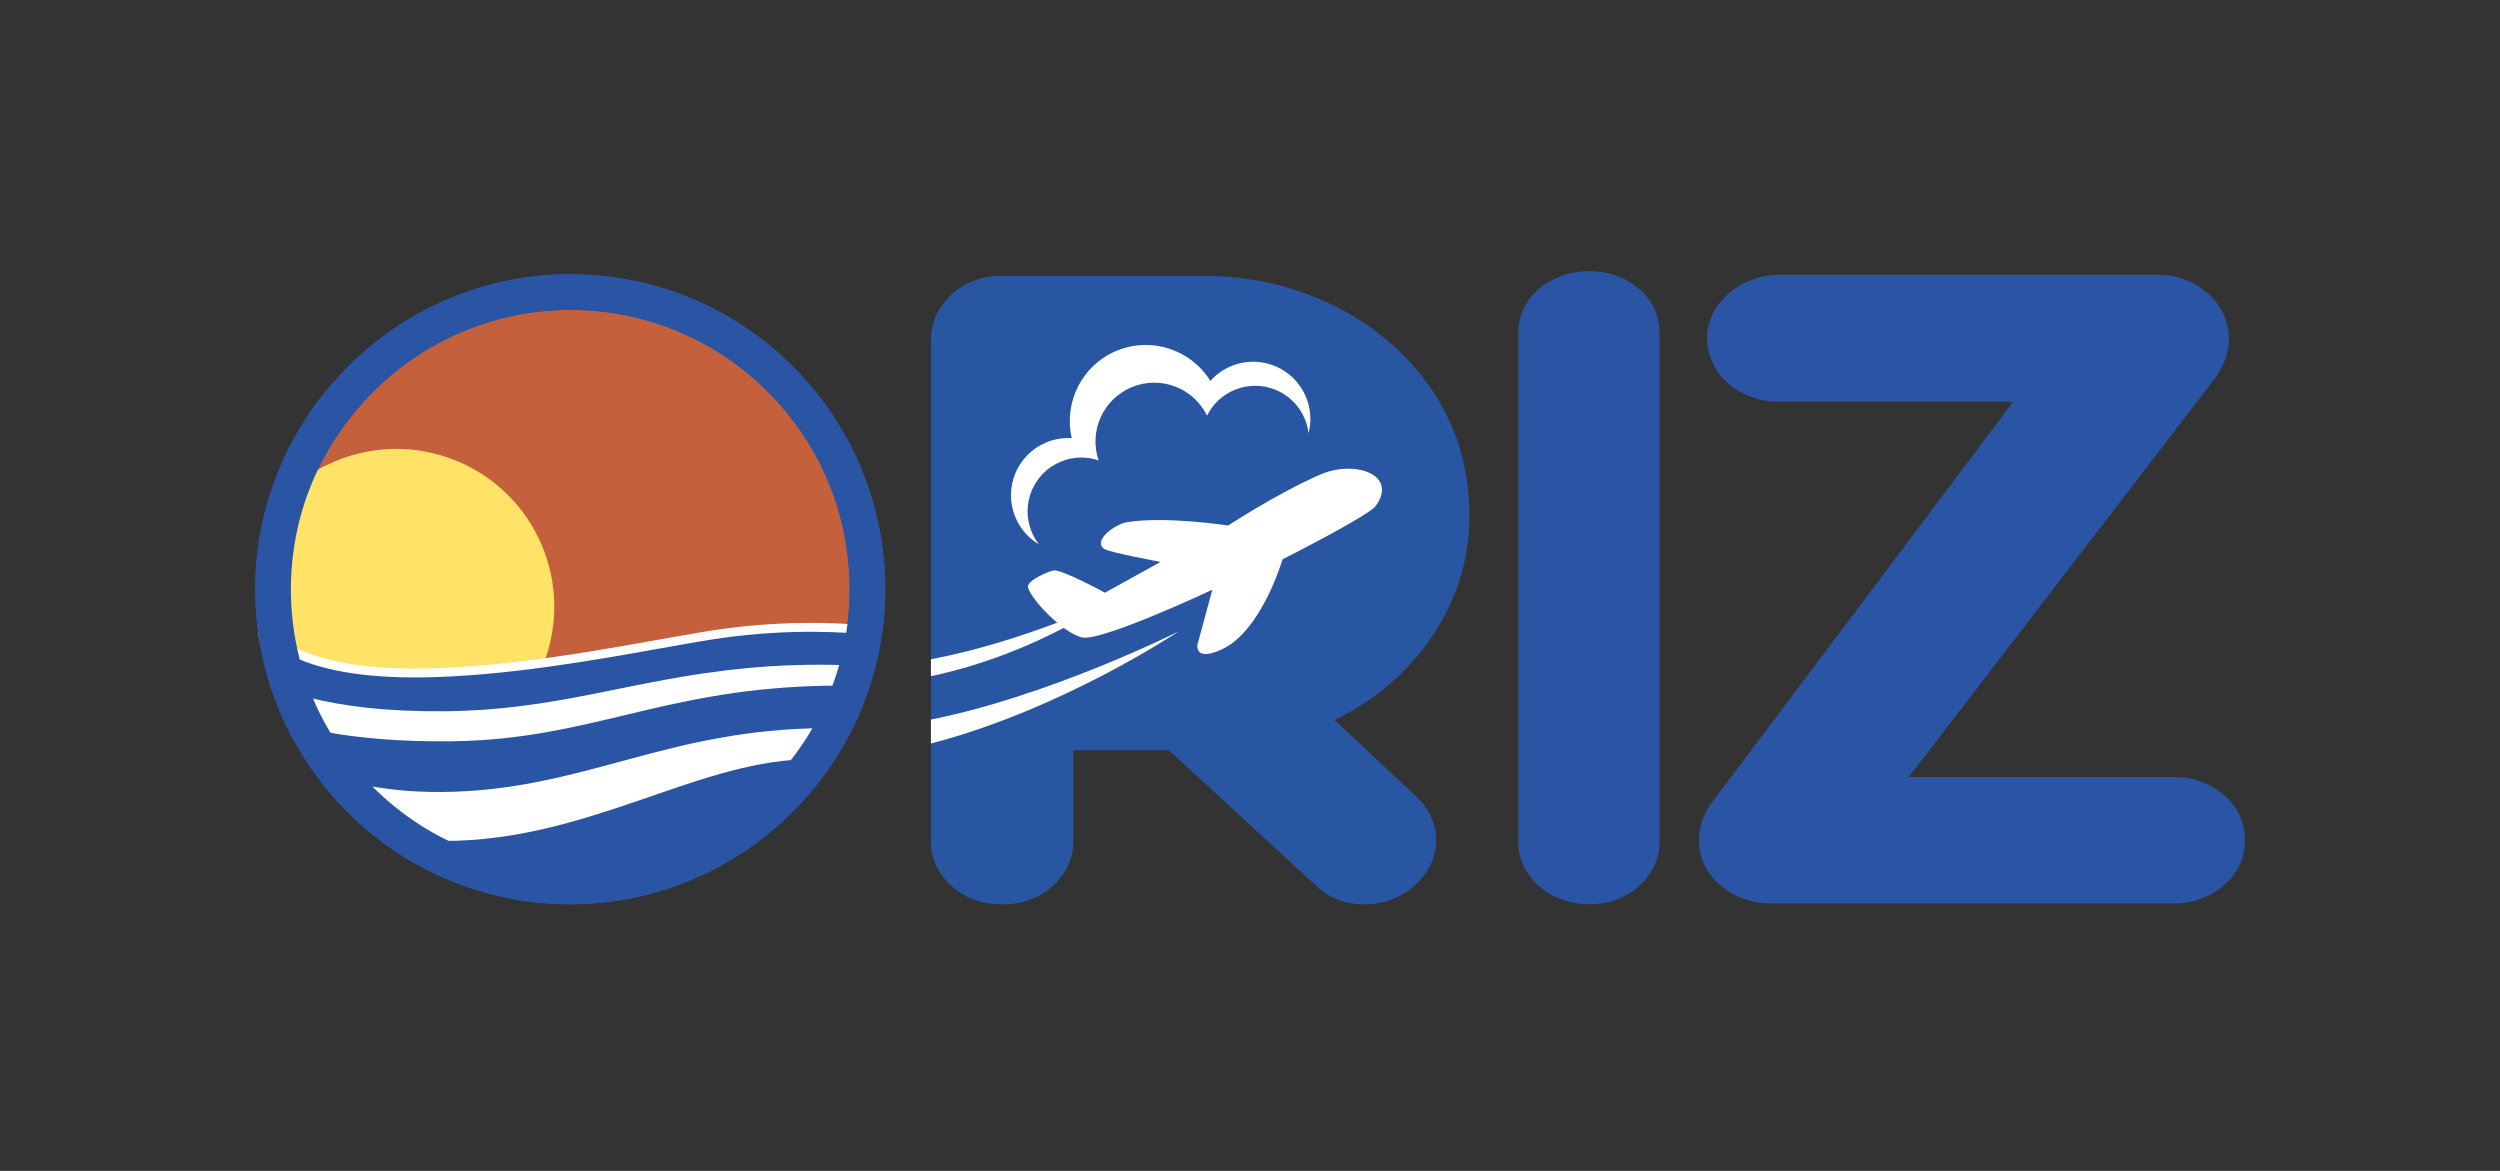 <?xml version="1.0" encoding="UTF-8"?>
<svg xmlns="http://www.w3.org/2000/svg" viewBox="0 0 1402.03 656.64">
  <rect x="0" y="0" width="1402.03" height="656.64" fill="#333333" stroke="none"/>
  <defs>
    <style>
      .cls-1 {
        fill: #2956a3;
      }

      .cls-2, .cls-3 {
        fill: #fff;
      }

      .cls-3, .cls-4, .cls-5, .cls-6 {
        fill-rule: evenodd;
      }

      .cls-7 {
        isolation: isolate;
      }

      .cls-8, .cls-5 {
        fill: #2955a4;
      }

      .cls-4 {
        fill: #c4603c;
      }

      .cls-6 {
        fill: #ffe266;
      }

      .cls-9 {
        fill: #2955a4;
      }
    </style>
  </defs>
  <g id="Obszar_kompozycji_2" data-name="Obszar kompozycji 2" class="cls-7">
    <path class="cls-1" d="M805.42,471.48c0,4.62-1.05,9.11-3.15,13.46-2.1,4.35-5.06,8.22-8.85,11.59-8.01,7.11-17.41,10.66-28.22,10.66s-20.01-3.47-27.01-10.39l-82.54-75.95h-53.73v51.43c0,4.8-1.05,9.33-3.15,13.59-2.1,4.26-4.95,7.99-8.56,11.19-7.6,6.75-17,10.13-28.21,10.13s-20.61-3.38-28.21-10.13c-3.61-3.2-6.45-6.93-8.56-11.19-2.1-4.26-3.15-8.79-3.15-13.59V190.1c0-4.8,1.05-9.37,3.15-13.72,2.11-4.35,4.95-8.13,8.56-11.33,7.8-6.92,17.2-10.39,28.21-10.39h112.56c20.41,0,39.77,3.38,58.08,10.13,18.3,6.75,34.26,16.16,47.87,28.24,14,12.44,24.76,26.74,32.27,42.9,7.5,16.17,11.25,34.02,11.25,53.56,0,24.16-6.9,46.54-20.71,67.15-13.81,20.43-32.11,36.15-54.93,47.16l45.63,42.63c7.6,7.29,11.4,15.64,11.4,25.05Z"/>
    <path class="cls-8" d="M992.75,506.65h226.91c5.4,0,10.5-.93,15.31-2.8,4.8-1.87,9.01-4.4,12.61-7.59,7.6-6.75,11.4-15.1,11.4-25.05s-3.8-18.29-11.4-25.05c-3.6-3.2-7.8-5.73-12.61-7.59-4.8-1.87-9.9-2.8-15.31-2.8h-149.17l170.48-221.96c2.6-3.2,4.75-6.88,6.45-11.06,1.7-4.17,2.55-8.39,2.55-12.66,0-9.59-3.7-17.94-11.11-25.05-8.01-7.1-17.41-10.75-28.21-10.92h-212.51c-5.4,0-10.61.93-15.61,2.8-5,1.87-9.3,4.4-12.91,7.59-3.8,3.2-6.81,6.97-9.01,11.32-2.2,4.36-3.3,8.93-3.3,13.72s1.05,9.42,3.15,13.86c2.1,4.44,4.95,8.26,8.55,11.46,3.6,3.2,7.85,5.73,12.76,7.59,4.9,1.87,9.95,2.8,15.16,2.8h132.07l-167.18,222.49c-6,7.11-9,14.92-9,23.45,0,9.77,3.9,18.12,11.71,25.05,3.6,3.2,7.85,5.73,12.76,7.59,4.9,1.87,10.06,2.8,15.46,2.8h0Z"/>
    <path class="cls-8" d="M891.09,507.11c11.13,0,20.46-3.37,28.01-10.11,3.58-3.19,6.41-6.92,8.5-11.18,2.09-4.26,3.13-8.78,3.13-13.57V186.91c0-9.76-3.87-18.1-11.62-25.02-7.75-6.56-17.09-9.85-28.01-9.85-5.36,0-10.48.89-15.35,2.66-4.87,1.78-9.09,4.17-12.67,7.19-7.75,6.92-11.62,15.26-11.62,25.02v285.33c0,4.79,1.04,9.32,3.13,13.57,2.09,4.26,4.92,7.98,8.49,11.18,3.58,3.19,7.8,5.68,12.67,7.45,4.87,1.77,9.98,2.66,15.35,2.66h0Z"/>
    <g>
      <path class="cls-4" d="M318.84,497.14c-44.16-.24-85.68-17.58-116.91-48.82-31.24-31.23-48.57-72.76-48.81-116.91-.25-44.51,17.03-86.53,48.64-118.31,31.62-31.79,73.54-49.3,118.04-49.3h.93c44.16.25,85.68,17.58,116.91,48.82s48.57,72.75,48.81,116.91c.25,44.51-17.03,86.53-48.63,118.32-31.62,31.79-73.54,49.3-118.05,49.3h-.93Z"/>
      <path class="cls-9" d="M319.8,173.8h0,.88c41.51.23,80.54,16.53,109.9,45.89,29.36,29.36,45.66,68.39,45.89,109.89.23,41.83-16.01,81.33-45.72,111.21-14.45,14.53-31.26,25.94-49.96,33.92-19.35,8.25-39.87,12.44-60.99,12.44h-.87c-41.51-.23-80.54-16.53-109.9-45.89-29.36-29.36-45.66-68.39-45.89-109.9-.23-41.82,16.01-81.32,45.72-111.2,14.45-14.53,31.26-25.94,49.97-33.92,19.35-8.25,39.87-12.44,61-12.44M319.8,153.8c-97.51,0-177.22,80.04-176.68,177.67.53,96.78,78.89,175.14,175.67,175.67.33,0,.66,0,.98,0,97.52,0,177.22-80.03,176.68-177.67-.54-96.78-78.89-175.13-175.67-175.67-.33,0-.65,0-.99,0h0Z"/>
    </g>
    <path id="slonce" class="cls-6" d="M187.03,259.08c44.92-19.46,97.1,1.14,116.53,46.01,19.44,44.87-1.23,97.02-46.15,116.48-33.01,14.3-71.36,5.37-96.34-17.33,5.77,5.25-5.51-1.89-15.37-44.58-.07-.29-.77-3.5-.77-3.5,0,0-1.29-15.69-.96-31.92.33-16.35,4.43-33.06,4.43-33.06,0,0,.08-.22.13-.3,9.17-13.99,21.99-24.65,38.49-31.8Z"/>
    <g>
      <path class="cls-5" d="M319.53,504.07c-38.04,0-74.1-12.14-104.29-35.12-29.22-22.24-50.95-53.79-61.18-88.84l-.43-1.47c-.89-3-2.37-8.01-3.59-12.83-.17-.79-.61-5.52-1.1-11.3,8.81,9.44,30.66,22.91,83.66,22.91h.02c1.64,0,3.3-.01,5-.04,45.64-.71,95.81-9.68,132.45-16.24,14.44-2.58,26.92-4.82,36.56-6.11,15.96-2.14,32.24-3.22,48.4-3.22,17.56,0,30.29,1.31,35.36,1.93-.66,4.99-2.24,16.32-3.75,22.01-19.93,75.55-88.65,128.31-167.11,128.31Z"/>
      <path class="cls-2" d="M455.03,354.32c15.02,0,26.46.96,32.53,1.62-.77,5.56-2.09,14.42-3.35,19.18-9.38,35.54-30.68,67.68-60,90.5-14.66,11.42-30.96,20.31-48.42,26.42-18.06,6.32-37,9.53-56.27,9.53-37.49,0-73.02-11.97-102.77-34.61-14.31-10.89-26.76-23.91-36.99-38.69-10.38-14.99-18.22-31.43-23.31-48.86-.12-.4-.26-.9-.44-1.49-.87-2.96-2.34-7.89-3.53-12.63-.1-.58-.28-2.27-.49-4.62,1.44,1.15,3.06,2.31,4.89,3.46,16.57,10.48,42.05,15.79,75.73,15.79,1.66,0,3.36-.01,5.05-.04,45.84-.71,96.13-9.71,132.86-16.28,14.42-2.58,26.86-4.81,36.45-6.09,15.85-2.12,32.02-3.2,48.07-3.2M145.66,344.88s1.53,19.83,1.96,21.54c1.47,5.84,3.36,12.05,4.04,14.39,21.22,72.67,88.34,125.76,167.87,125.76s149.76-55.28,169.52-130.17c2.02-7.65,4.13-24.8,4.13-24.8,0,0-14.72-2.28-38.15-2.28-13.68,0-30.32.78-48.73,3.24-34.62,4.63-105.61,21.34-168.72,22.32-1.69.03-3.34.04-4.98.04-78.88,0-86.94-30.04-86.94-30.04h0Z"/>
    </g>
    <path class="cls-3" d="M461.89,408.37c-86.22.55-132.13,33-206.79,35.63-19.76.7-36.31-.89-50-3.63-1.59-.32,36.36,31.15,38.62,31.19,1.84.03,3.71.04,5.62.04,79.02-.04,139.04-43.3,200.56-45.74,3.7-6.04,7.6-11.95,11.99-17.49Z"/>
    <path class="cls-3" d="M661.16,354.01c-1.29.86-66.06,43.98-139.08,62.96v-13.42c66.64-13.33,137.72-48.86,139.08-49.54Z"/>
    <path class="cls-3" d="M476.98,382.8c0-.46.03-.92.06-1.37.14-2.08.46-4.15.78-6.2.11-.73.23-1.46.36-2.18-1.92-.01-3.82-.04-5.63-.09-79.29-2.1-123.58,16.02-181.5,23.14-13.02,1.6-26.74,2.65-41.7,2.78-32.45.29-56.83-2.86-75.03-7.41-.76-.19,8.51,19.08,9.29,19.22,17.77,3.17,40.4,5.31,68.86,5.04,5.94-.06,11.66-.27,17.2-.63,70.23-4.46,111.11-30.78,203.12-30.62,1.06,0,2.12,0,3.18-.02.36-.52.71-1.07,1.02-1.66Z"/>
    <path class="cls-3" d="M620.81,337.71c-.72.51-9.51,6.7-24.25,14.41-17.58,9.2-43.61,20.57-74.48,27.09v-9.5c26.21-4.89,52.09-13.46,70.78-20.5,16.3-6.14,27.13-11.13,27.95-11.5Z"/>
    <path class="cls-9" d="M319.8,173.8h0,.88c41.51.23,80.54,16.53,109.9,45.89,29.36,29.36,45.66,68.39,45.89,109.89.23,41.83-16.01,81.33-45.72,111.21-14.45,14.53-31.26,25.94-49.96,33.92-19.35,8.25-39.87,12.44-60.99,12.44h-.87c-41.51-.23-80.54-16.53-109.9-45.89-29.36-29.36-45.66-68.39-45.89-109.9-.23-41.82,16.01-81.32,45.72-111.2,14.45-14.53,31.26-25.94,49.97-33.92,19.35-8.25,39.87-12.44,61-12.44M319.8,153.8c-97.51,0-177.22,80.04-176.68,177.67.53,96.78,78.89,175.14,175.67,175.67.33,0,.66,0,.98,0,97.52,0,177.22-80.03,176.68-177.67-.54-96.78-78.89-175.13-175.67-175.67-.33,0-.65,0-.99,0h0Z"/>
    <path id="samolot" class="cls-3" d="M590.86,319.92c4.44-.8,28.8,12.48,28.8,12.48l31.2-17.28s-28.4-5.26-31.44-7.2c-6.81-4.33,5.21-13.87,12.96-15.12,21.28-3.44,56.4,1.92,56.4,1.92,0,0,27.38-18.01,51.6-28.56,19.34-8.43,43.8-.03,31.2,17.52-4.05,5.64-52.32,30-52.32,30,0,0-11.57,39.9-33.84,50.4-15.51,7.32-13.92-2.4-13.92-2.4l8.4-30.96s-59.81,28.15-72.48,26.88c-11.21-2.04-30.22-22.61-30.96-28.56,0-3.77,11.57-8.61,14.4-9.12Z"/>
    <path id="chmura" class="cls-3" d="M733.85,242.91c-.31-2.66-1-5.32-2.07-7.92-6.35-15.38-23.97-22.71-39.35-16.36-7.04,2.9-12.38,8.15-15.51,14.47-7.56-15.52-26-22.67-42.18-15.99-16.18,6.68-24.21,24.76-18.62,41.09-6.68-2.27-14.17-2.22-21.2.68-15.38,6.35-22.71,23.97-16.36,39.35,1.07,2.6,2.46,4.97,4.12,7.08-5.77-3.41-10.53-8.67-13.28-15.34-6.76-16.37,1.04-35.12,17.41-41.88,4.67-1.93,9.53-2.67,14.25-2.36-4.68-19.97,5.66-40.97,25.24-49.05,19.58-8.08,41.72-.49,52.49,16.97,3.14-3.54,7.11-6.44,11.77-8.37,16.37-6.76,35.12,1.04,41.88,17.41,2.75,6.68,3.09,13.75,1.41,20.25Z"/>
  </g>
</svg>